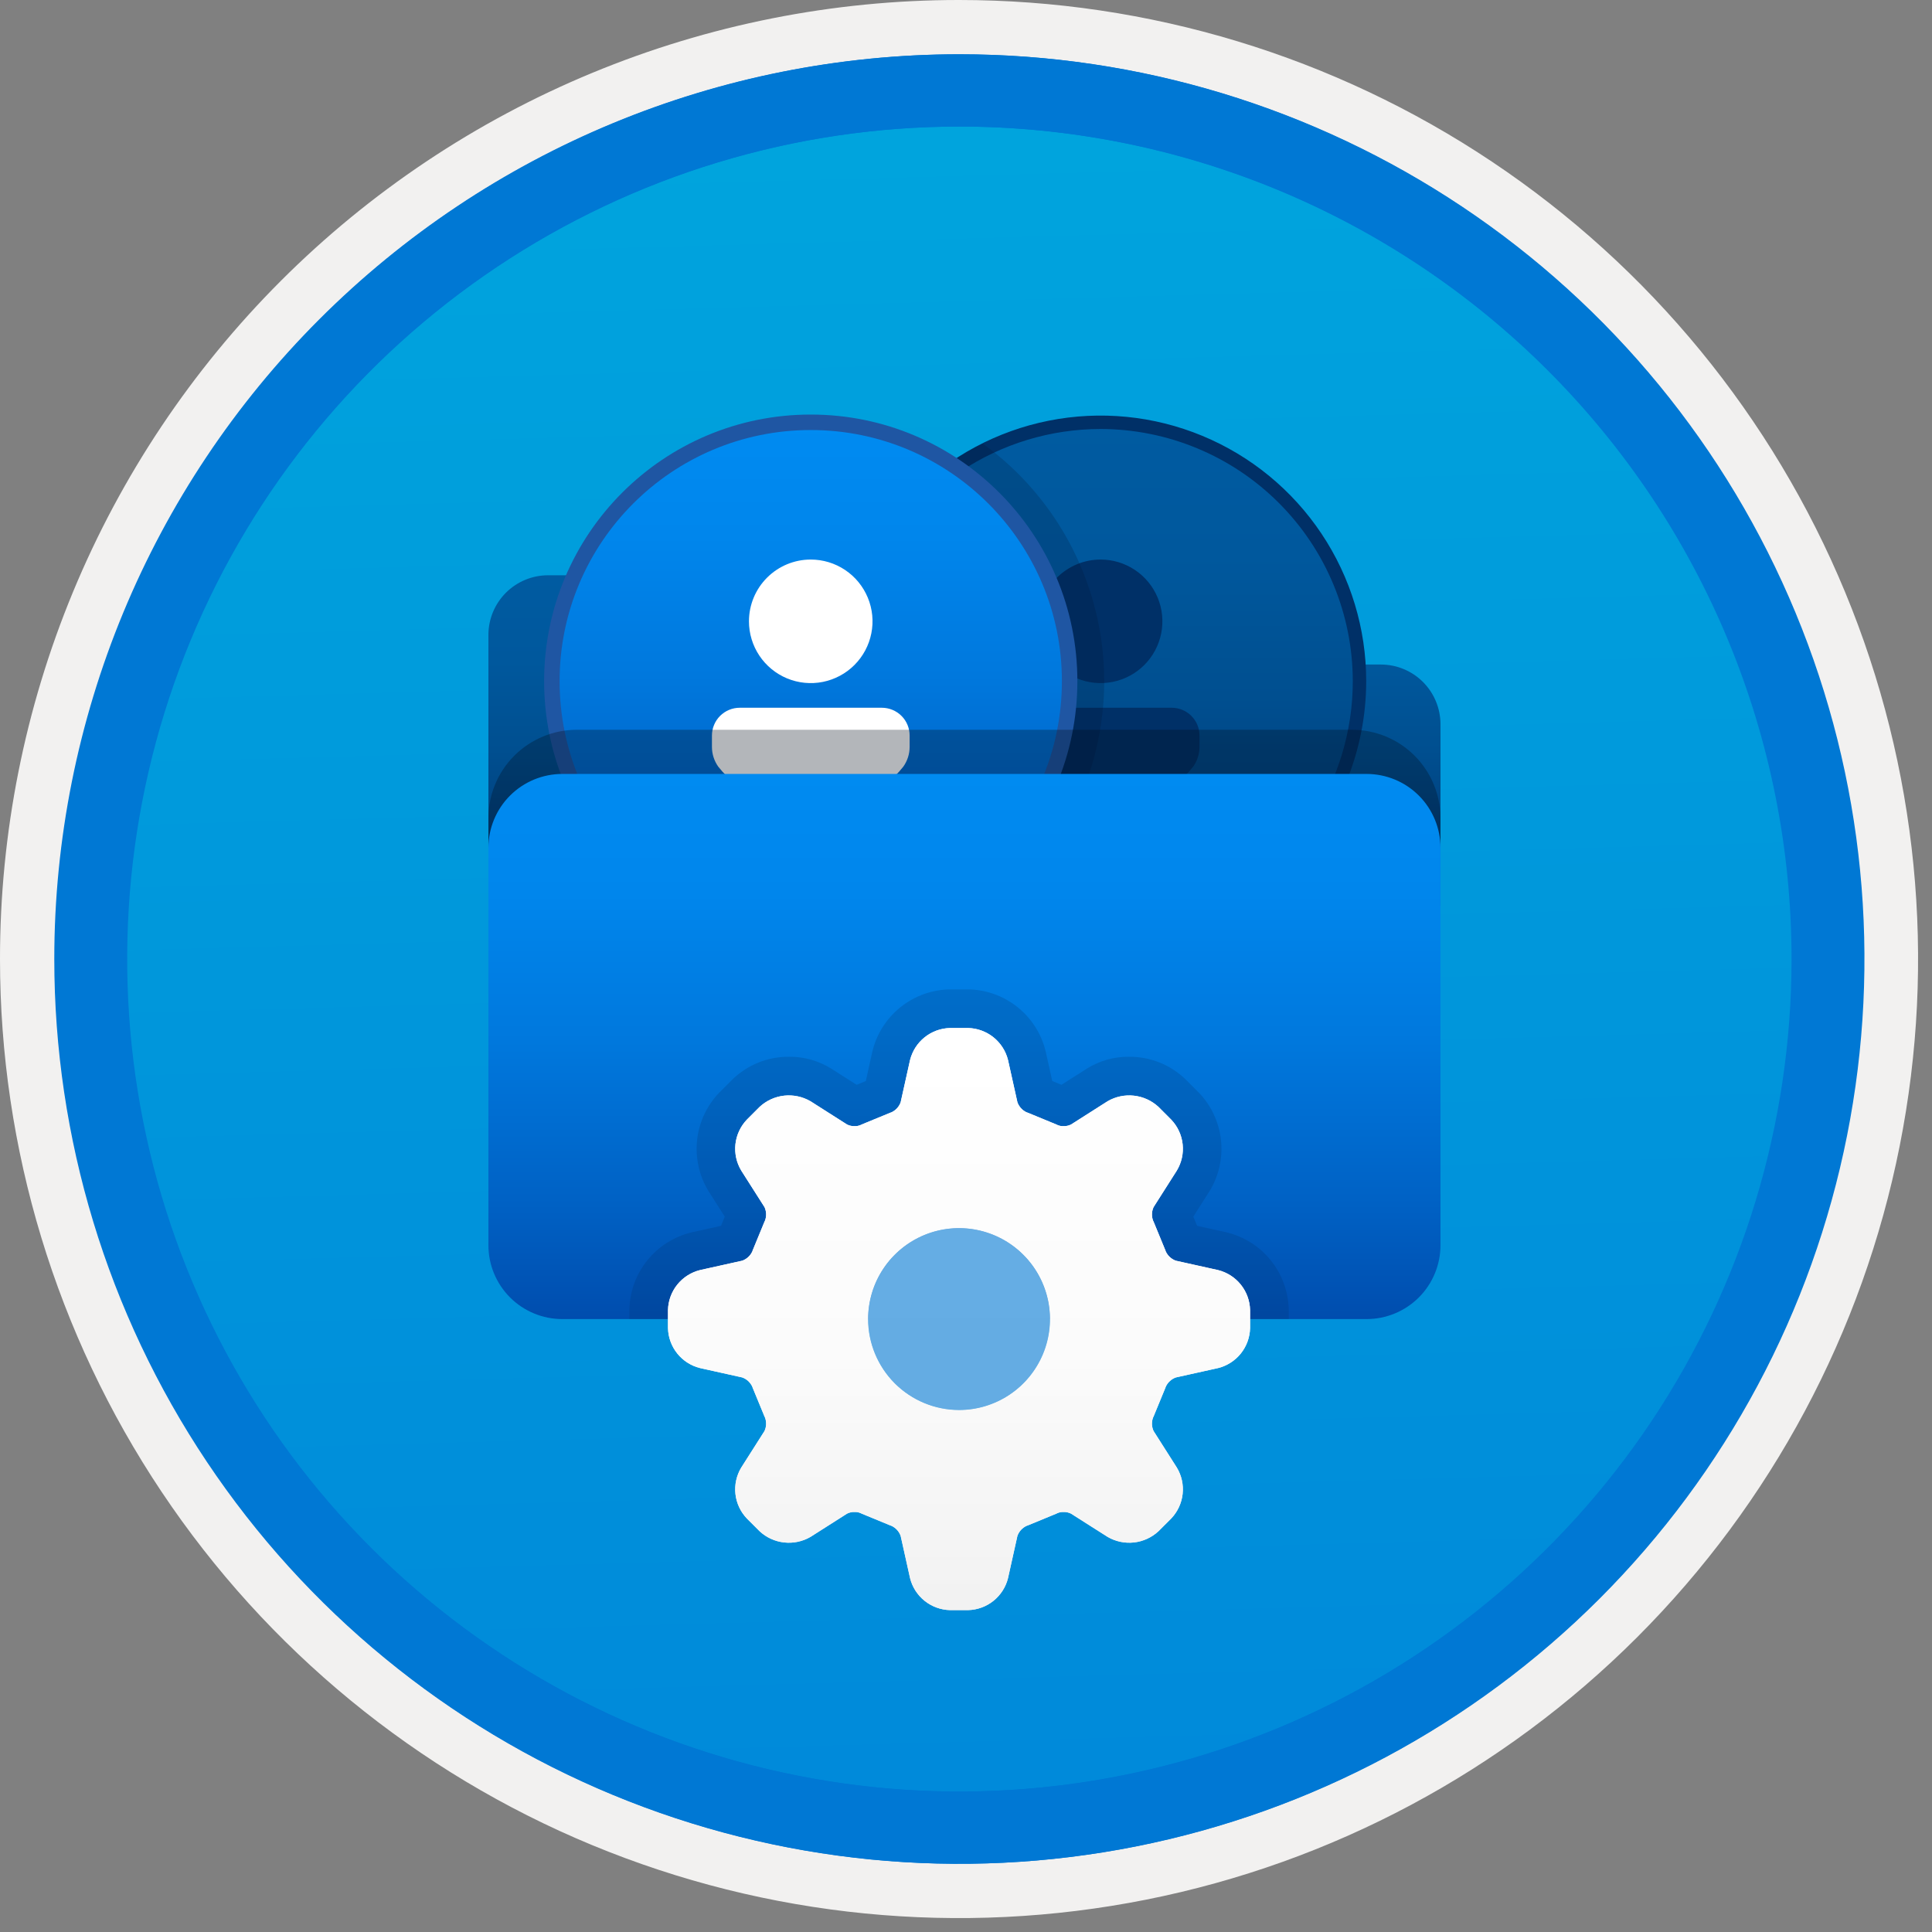 <svg width="100" height="100" viewBox="0 0 100 100" fill="none" xmlns="http://www.w3.org/2000/svg">
<rect x="0" y="0" width="100" height="100" fill="#808080" stroke="none"/>
<g clip-path="url(#clip0_939_379)">
<path d="M49.64 96.45C40.382 96.45 31.332 93.705 23.634 88.561C15.936 83.418 9.936 76.107 6.393 67.553C2.85 59 1.923 49.588 3.73 40.508C5.536 31.428 9.994 23.087 16.54 16.54C23.087 9.994 31.428 5.536 40.508 3.729C49.588 1.923 59 2.85 67.553 6.393C76.107 9.936 83.418 15.936 88.561 23.634C93.705 31.332 96.45 40.382 96.45 49.64C96.451 55.787 95.24 61.874 92.888 67.554C90.535 73.233 87.088 78.394 82.741 82.741C78.394 87.087 73.234 90.535 67.554 92.888C61.875 95.24 55.787 96.45 49.64 96.45V96.45Z" fill="url(#paint0_linear_939_379)"/>
<path fill-rule="evenodd" clip-rule="evenodd" d="M95.54 49.64C95.54 58.718 92.848 67.593 87.805 75.141C82.761 82.689 75.592 88.572 67.205 92.046C58.818 95.52 49.589 96.429 40.685 94.658C31.782 92.887 23.603 88.515 17.184 82.096C10.765 75.677 6.393 67.498 4.622 58.595C2.851 49.691 3.76 40.462 7.234 32.075C10.708 23.688 16.591 16.519 24.139 11.476C31.688 6.432 40.562 3.74 49.64 3.74C55.668 3.74 61.636 4.927 67.205 7.234C72.774 9.541 77.834 12.921 82.096 17.184C86.359 21.446 89.739 26.506 92.046 32.075C94.353 37.644 95.54 43.612 95.54 49.64V49.64ZM49.64 3.62732e-07C59.458 3.62732e-07 69.055 2.911 77.219 8.366C85.382 13.82 91.744 21.573 95.501 30.644C99.258 39.714 100.242 49.695 98.326 59.324C96.411 68.954 91.683 77.799 84.741 84.741C77.799 91.683 68.954 96.411 59.324 98.326C49.695 100.242 39.714 99.258 30.644 95.501C21.573 91.744 13.82 85.382 8.366 77.219C2.911 69.055 3.62732e-07 59.458 3.62732e-07 49.64C-0.001 43.121 1.283 36.666 3.777 30.643C6.271 24.62 9.928 19.147 14.537 14.537C19.147 9.928 24.62 6.271 30.643 3.777C36.666 1.283 43.121 -0.001 49.64 3.62732e-07V3.62732e-07Z" fill="#F2F1F0"/>
<path fill-rule="evenodd" clip-rule="evenodd" d="M92.73 49.64C92.73 58.163 90.202 66.493 85.468 73.58C80.733 80.666 74.003 86.189 66.129 89.45C58.256 92.711 49.592 93.565 41.233 91.902C32.874 90.24 25.197 86.136 19.17 80.109C13.144 74.083 9.04 66.405 7.378 58.047C5.715 49.688 6.568 41.024 9.83 33.15C13.091 25.277 18.614 18.547 25.7 13.812C32.786 9.077 41.117 6.55 49.64 6.55C55.298 6.55 60.902 7.664 66.13 9.829C71.358 11.995 76.108 15.169 80.11 19.17C84.111 23.171 87.285 27.922 89.45 33.15C91.616 38.378 92.73 43.981 92.73 49.64V49.64ZM49.64 2.81C58.902 2.81 67.956 5.557 75.657 10.702C83.358 15.848 89.36 23.162 92.905 31.719C96.449 40.276 97.377 49.692 95.57 58.776C93.763 67.86 89.303 76.205 82.753 82.754C76.204 89.303 67.86 93.763 58.776 95.57C49.691 97.377 40.276 96.45 31.718 92.905C23.161 89.361 15.848 83.359 10.702 75.657C5.556 67.956 2.81 58.902 2.81 49.64C2.811 37.22 7.745 25.31 16.527 16.528C25.309 7.745 37.22 2.811 49.64 2.81V2.81Z" fill="#0078D4"/>
<path fill-rule="evenodd" clip-rule="evenodd" d="M92.764 49.64C92.764 58.163 90.237 66.493 85.502 73.58C80.767 80.666 74.037 86.189 66.164 89.45C58.29 92.711 49.626 93.565 41.267 91.902C32.909 90.24 25.231 86.136 19.204 80.109C13.178 74.083 9.074 66.405 7.412 58.047C5.749 49.688 6.602 41.024 9.864 33.15C13.125 25.277 18.648 18.547 25.734 13.812C32.82 9.077 41.151 6.55 49.674 6.55C55.333 6.55 60.936 7.664 66.164 9.829C71.392 11.995 76.142 15.169 80.144 19.17C84.145 23.171 87.319 27.922 89.484 33.15C91.65 38.378 92.764 43.981 92.764 49.64V49.64ZM49.674 2.81C58.936 2.81 67.99 5.557 75.691 10.702C83.392 15.848 89.395 23.162 92.939 31.719C96.484 40.276 97.411 49.692 95.604 58.776C93.797 67.86 89.337 76.205 82.788 82.754C76.238 89.303 67.894 93.763 58.81 95.57C49.726 97.377 40.31 96.45 31.753 92.905C23.196 89.361 15.882 83.359 10.736 75.657C5.59 67.956 2.844 58.902 2.844 49.64C2.845 37.22 7.779 25.31 16.561 16.528C25.343 7.745 37.254 2.811 49.674 2.81V2.81Z" fill="#0078D4"/>
<path d="M42.763 29.776H28.36C27.544 29.778 26.762 30.104 26.185 30.681C25.608 31.258 25.282 32.04 25.28 32.856V46.889H74.559V37.476C74.556 36.66 74.231 35.878 73.654 35.3C73.077 34.723 72.295 34.398 71.479 34.396H48.379L45.66 31.133C45.306 30.708 44.863 30.366 44.363 30.132C43.862 29.897 43.316 29.776 42.763 29.776V29.776Z" fill="url(#paint1_linear_939_379)"/>
<path d="M56.968 48.658C64.368 48.658 70.368 42.658 70.368 35.258C70.368 27.857 64.368 21.858 56.968 21.858C49.567 21.858 43.567 27.857 43.567 35.258C43.567 42.658 49.567 48.658 56.968 48.658Z" fill="url(#paint2_linear_939_379)"/>
<path d="M56.968 49.005C54.249 49.005 51.591 48.199 49.33 46.689C47.069 45.178 45.307 43.031 44.267 40.519C43.226 38.007 42.954 35.243 43.484 32.576C44.014 29.909 45.324 27.459 47.246 25.537C49.169 23.614 51.619 22.305 54.285 21.774C56.952 21.244 59.716 21.516 62.228 22.557C64.74 23.597 66.888 25.359 68.398 27.62C69.909 29.881 70.715 32.539 70.715 35.258C70.711 38.902 69.261 42.397 66.684 44.974C64.107 47.551 60.613 49.001 56.968 49.005V49.005ZM56.968 22.205C54.386 22.205 51.863 22.97 49.716 24.404C47.569 25.839 45.896 27.877 44.908 30.262C43.92 32.648 43.662 35.272 44.166 37.804C44.669 40.336 45.912 42.662 47.738 44.487C49.563 46.313 51.889 47.556 54.421 48.06C56.953 48.563 59.578 48.305 61.963 47.317C64.348 46.329 66.386 44.656 67.821 42.51C69.255 40.363 70.02 37.839 70.02 35.258C70.016 31.797 68.64 28.48 66.193 26.032C63.746 23.585 60.428 22.209 56.968 22.205Z" fill="#003067"/>
<path d="M60.648 36.633C60.836 36.633 61.023 36.671 61.198 36.743C61.372 36.815 61.531 36.921 61.664 37.055C61.798 37.188 61.904 37.347 61.976 37.521C62.049 37.696 62.086 37.883 62.086 38.072V38.659C62.086 39.026 61.971 39.383 61.758 39.682C61.193 40.396 60.46 40.959 59.624 41.32C58.788 41.681 57.875 41.829 56.968 41.75C56.06 41.83 55.148 41.682 54.312 41.321C53.476 40.959 52.744 40.396 52.18 39.681C51.968 39.383 51.853 39.026 51.853 38.66V38.072C51.853 37.883 51.891 37.696 51.963 37.521C52.035 37.347 52.141 37.188 52.275 37.055C52.408 36.921 52.567 36.815 52.741 36.743C52.916 36.671 53.103 36.633 53.292 36.633L60.648 36.633ZM56.968 28.962C57.6 28.962 58.218 29.15 58.744 29.501C59.27 29.852 59.68 30.352 59.922 30.936C60.164 31.52 60.227 32.163 60.104 32.783C59.98 33.404 59.676 33.974 59.229 34.421C58.781 34.868 58.212 35.172 57.591 35.296C56.971 35.419 56.328 35.356 55.744 35.114C55.16 34.872 54.66 34.462 54.309 33.936C53.957 33.41 53.77 32.792 53.77 32.16C53.77 31.312 54.107 30.498 54.706 29.899C55.306 29.299 56.119 28.962 56.968 28.962L56.968 28.962Z" fill="#003067"/>
<path opacity="0.2" d="M57.154 35.258C57.154 32.856 56.583 30.489 55.489 28.351C54.395 26.212 52.81 24.364 50.863 22.958C48.569 24.092 46.637 25.844 45.286 28.017C43.936 30.191 43.22 32.699 43.22 35.258C43.22 37.817 43.936 40.325 45.286 42.498C46.637 44.671 48.569 46.424 50.863 47.557C52.81 46.151 54.395 44.303 55.489 42.165C56.583 40.027 57.154 37.659 57.154 35.258V35.258Z" fill="#001834"/>
<path d="M41.964 48.658C49.365 48.658 55.364 42.658 55.364 35.258C55.364 27.857 49.365 21.858 41.964 21.858C34.563 21.858 28.564 27.857 28.564 35.258C28.564 42.658 34.563 48.658 41.964 48.658Z" fill="url(#paint3_linear_939_379)" stroke="#1F56A3" stroke-width="0.801" stroke-miterlimit="10"/>
<path d="M45.644 36.633C45.833 36.633 46.02 36.671 46.194 36.743C46.369 36.815 46.528 36.921 46.661 37.055C46.795 37.188 46.901 37.347 46.973 37.521C47.045 37.696 47.082 37.883 47.082 38.072V38.659C47.082 39.026 46.968 39.383 46.755 39.682C46.19 40.396 45.456 40.959 44.62 41.32C43.784 41.681 42.871 41.829 41.964 41.75C41.057 41.83 40.145 41.682 39.309 41.321C38.473 40.959 37.74 40.396 37.176 39.681C36.964 39.383 36.85 39.026 36.85 38.66V38.072C36.85 37.883 36.887 37.696 36.96 37.521C37.032 37.347 37.138 37.188 37.271 37.055C37.405 36.921 37.563 36.815 37.738 36.743C37.912 36.671 38.099 36.633 38.288 36.633L45.644 36.633ZM41.964 28.962C42.597 28.962 43.215 29.149 43.741 29.501C44.267 29.852 44.676 30.352 44.918 30.936C45.16 31.52 45.224 32.163 45.1 32.783C44.977 33.404 44.672 33.974 44.225 34.421C43.778 34.868 43.208 35.172 42.588 35.296C41.968 35.419 41.325 35.356 40.74 35.114C40.156 34.872 39.657 34.462 39.305 33.936C38.954 33.41 38.766 32.792 38.766 32.16C38.766 31.312 39.103 30.498 39.703 29.899C40.303 29.299 41.116 28.962 41.964 28.962L41.964 28.962Z" fill="white"/>
<path opacity="0.3" d="M29.857 37.773H69.982C70.583 37.773 71.178 37.891 71.733 38.121C72.288 38.351 72.793 38.688 73.218 39.114C73.643 39.539 73.98 40.043 74.21 40.598C74.44 41.154 74.559 41.749 74.559 42.35V44.079H25.28V42.35C25.28 41.136 25.762 39.972 26.621 39.114C27.479 38.255 28.643 37.773 29.857 37.773V37.773Z" fill="#000C1A"/>
<path d="M74.559 43.883V64.451C74.559 65.465 74.156 66.438 73.439 67.155C72.721 67.872 71.749 68.275 70.735 68.275H29.104C28.09 68.275 27.117 67.872 26.4 67.155C25.683 66.438 25.28 65.465 25.28 64.451V43.883C25.28 42.869 25.683 41.896 26.4 41.179C27.117 40.462 28.09 40.059 29.104 40.059H70.735C71.749 40.059 72.721 40.462 73.439 41.179C74.156 41.896 74.559 42.869 74.559 43.883V43.883Z" fill="url(#paint4_linear_939_379)"/>
<path opacity="0.2" d="M66.705 68.275V67.804C66.69 66.871 66.366 65.97 65.782 65.243C65.199 64.515 64.389 64.003 63.482 63.786L61.961 63.449L61.765 62.974L62.6 61.663C63.089 60.868 63.3 59.933 63.198 59.006C63.096 58.078 62.688 57.211 62.039 56.541L61.373 55.875C60.586 55.111 59.529 54.688 58.432 54.697C57.662 54.691 56.906 54.905 56.253 55.314L54.941 56.149L54.465 55.953L54.127 54.434C53.912 53.526 53.4 52.717 52.672 52.133C51.945 51.549 51.044 51.224 50.111 51.21H49.169C48.237 51.225 47.336 51.549 46.608 52.133C45.88 52.717 45.368 53.526 45.152 54.433L44.814 55.954L44.34 56.149L43.029 55.315C42.376 54.906 41.619 54.691 40.848 54.697C39.751 54.687 38.694 55.111 37.907 55.875L37.241 56.541C36.591 57.211 36.184 58.077 36.082 59.005C35.98 59.932 36.19 60.866 36.678 61.661L37.514 62.974L37.319 63.449L35.798 63.786C34.891 64.003 34.081 64.515 33.498 65.243C32.914 65.97 32.59 66.871 32.576 67.804V68.275L66.705 68.275Z" fill="#003067"/>
<path d="M44.932 68.275C44.932 67.344 45.208 66.433 45.725 65.659C46.243 64.885 46.978 64.282 47.838 63.925C48.698 63.569 49.645 63.476 50.558 63.658C51.471 63.839 52.31 64.288 52.968 64.946C53.627 65.604 54.075 66.443 54.257 67.356C54.438 68.269 54.345 69.216 53.989 70.076C53.633 70.936 53.029 71.672 52.255 72.189C51.481 72.706 50.571 72.982 49.64 72.982C48.392 72.981 47.195 72.484 46.312 71.602C45.43 70.719 44.934 69.523 44.932 68.275V68.275ZM36.232 70.81L38.421 71.297C38.647 71.379 38.832 71.548 38.935 71.766C38.943 71.79 38.951 71.814 38.961 71.837L39.565 73.304C39.576 73.33 39.587 73.355 39.6 73.38C39.682 73.605 39.671 73.853 39.57 74.07L38.366 75.963C38.119 76.373 38.014 76.852 38.066 77.327C38.118 77.802 38.325 78.247 38.654 78.594L39.321 79.26C39.67 79.584 40.115 79.786 40.588 79.838C41.062 79.89 41.54 79.789 41.952 79.549L43.844 78.345C43.965 78.284 44.099 78.255 44.234 78.26C44.337 78.256 44.439 78.275 44.535 78.314C44.559 78.327 44.584 78.339 44.61 78.349L46.078 78.954C46.101 78.963 46.124 78.972 46.148 78.979C46.366 79.082 46.535 79.267 46.617 79.494L47.104 81.683C47.219 82.147 47.484 82.56 47.857 82.859C48.23 83.158 48.691 83.327 49.169 83.339H50.11C50.588 83.327 51.049 83.159 51.422 82.859C51.795 82.56 52.06 82.147 52.175 81.683L52.662 79.493C52.745 79.267 52.913 79.082 53.131 78.979C53.155 78.972 53.178 78.963 53.202 78.954L54.669 78.349C54.695 78.339 54.72 78.327 54.745 78.314C54.84 78.275 54.943 78.256 55.046 78.26C55.181 78.256 55.315 78.285 55.436 78.345L57.328 79.548C57.739 79.788 58.217 79.89 58.691 79.838C59.164 79.786 59.609 79.583 59.959 79.26L60.625 78.594C60.954 78.247 61.161 77.802 61.213 77.327C61.265 76.851 61.16 76.372 60.913 75.962L59.709 74.07C59.608 73.853 59.598 73.605 59.679 73.38C59.692 73.355 59.704 73.33 59.714 73.304L60.318 71.837C60.328 71.814 60.337 71.79 60.344 71.766C60.447 71.548 60.632 71.379 60.859 71.297L63.047 70.811C63.511 70.695 63.925 70.431 64.224 70.058C64.523 69.684 64.692 69.224 64.704 68.746V67.804C64.692 67.326 64.523 66.865 64.224 66.492C63.925 66.119 63.512 65.855 63.048 65.739L60.858 65.253C60.632 65.17 60.447 65.001 60.344 64.784C60.337 64.76 60.328 64.736 60.318 64.713L59.714 63.245C59.704 63.22 59.692 63.195 59.679 63.17C59.598 62.945 59.609 62.696 59.71 62.479L60.913 60.587C61.16 60.177 61.265 59.698 61.213 59.223C61.161 58.747 60.954 58.302 60.625 57.956L59.959 57.289C59.609 56.966 59.164 56.764 58.691 56.712C58.217 56.66 57.739 56.761 57.327 57.001L55.436 58.205C55.315 58.265 55.181 58.294 55.046 58.289C54.943 58.294 54.84 58.275 54.745 58.235C54.72 58.223 54.695 58.211 54.669 58.2L53.202 57.596C53.178 57.587 53.155 57.578 53.131 57.571C52.913 57.467 52.745 57.282 52.662 57.056L52.175 54.867C52.06 54.403 51.795 53.99 51.422 53.69C51.049 53.391 50.588 53.222 50.11 53.21H49.169C48.691 53.223 48.23 53.391 47.857 53.691C47.484 53.99 47.22 54.403 47.104 54.867L46.617 57.056C46.535 57.282 46.366 57.467 46.148 57.571C46.124 57.578 46.101 57.587 46.078 57.596L44.61 58.2C44.584 58.211 44.559 58.223 44.535 58.235C44.44 58.275 44.337 58.293 44.234 58.289C44.099 58.294 43.965 58.265 43.844 58.205L41.952 57.001C41.54 56.761 41.062 56.66 40.589 56.711C40.115 56.763 39.67 56.966 39.321 57.289L38.655 57.955C38.325 58.302 38.119 58.747 38.066 59.222C38.014 59.698 38.119 60.177 38.366 60.587L39.57 62.479C39.62 62.587 39.648 62.703 39.654 62.821C39.659 62.94 39.641 63.058 39.6 63.169C39.587 63.194 39.576 63.219 39.565 63.245L38.961 64.713C38.951 64.736 38.943 64.76 38.935 64.784C38.832 65.002 38.647 65.17 38.42 65.253L36.232 65.739C35.768 65.855 35.355 66.119 35.055 66.492C34.756 66.865 34.587 67.326 34.575 67.804V68.746C34.587 69.224 34.756 69.684 35.055 70.057C35.354 70.43 35.768 70.695 36.232 70.81H36.232Z" fill="url(#paint5_linear_939_379)"/>
<path d="M44.932 68.275C44.932 67.344 45.208 66.433 45.725 65.659C46.242 64.885 46.978 64.282 47.838 63.925C48.698 63.569 49.645 63.476 50.558 63.658C51.471 63.839 52.31 64.288 52.968 64.946C53.627 65.604 54.075 66.443 54.257 67.356C54.438 68.269 54.345 69.216 53.989 70.076C53.633 70.936 53.029 71.672 52.255 72.189C51.481 72.706 50.571 72.982 49.639 72.982C48.391 72.981 47.195 72.484 46.312 71.602C45.43 70.719 44.933 69.523 44.932 68.275V68.275Z" fill="url(#paint6_linear_939_379)"/>
<path d="M44.932 68.275C44.932 67.344 45.208 66.433 45.725 65.659C46.243 64.885 46.978 64.282 47.838 63.925C48.698 63.569 49.645 63.476 50.558 63.658C51.471 63.839 52.31 64.288 52.968 64.946C53.627 65.604 54.075 66.443 54.257 67.356C54.438 68.269 54.345 69.216 53.989 70.076C53.633 70.936 53.029 71.672 52.255 72.189C51.481 72.706 50.571 72.982 49.64 72.982C48.392 72.981 47.195 72.484 46.312 71.602C45.43 70.719 44.934 69.523 44.932 68.275V68.275ZM36.232 70.81L38.421 71.297C38.647 71.379 38.832 71.548 38.935 71.766C38.943 71.79 38.951 71.814 38.961 71.837L39.565 73.304C39.576 73.33 39.587 73.355 39.6 73.38C39.682 73.605 39.671 73.853 39.57 74.07L38.366 75.963C38.119 76.373 38.014 76.852 38.066 77.327C38.118 77.802 38.325 78.247 38.654 78.594L39.321 79.26C39.67 79.584 40.115 79.786 40.588 79.838C41.062 79.89 41.54 79.789 41.952 79.549L43.844 78.345C43.965 78.284 44.099 78.255 44.234 78.26C44.337 78.256 44.439 78.275 44.535 78.314C44.559 78.327 44.584 78.339 44.61 78.349L46.078 78.954C46.101 78.963 46.124 78.972 46.148 78.979C46.366 79.082 46.535 79.267 46.617 79.494L47.104 81.683C47.219 82.147 47.484 82.56 47.857 82.859C48.23 83.158 48.691 83.327 49.169 83.339H50.11C50.588 83.327 51.049 83.159 51.422 82.859C51.795 82.56 52.06 82.147 52.175 81.683L52.662 79.493C52.745 79.267 52.913 79.082 53.131 78.979C53.155 78.972 53.178 78.963 53.202 78.954L54.669 78.349C54.695 78.339 54.72 78.327 54.745 78.314C54.84 78.275 54.943 78.256 55.046 78.26C55.181 78.256 55.315 78.285 55.436 78.345L57.328 79.548C57.739 79.788 58.217 79.89 58.691 79.838C59.164 79.786 59.609 79.583 59.959 79.26L60.625 78.594C60.954 78.247 61.161 77.802 61.213 77.327C61.265 76.851 61.16 76.372 60.913 75.962L59.709 74.07C59.608 73.853 59.598 73.605 59.679 73.38C59.692 73.355 59.704 73.33 59.714 73.304L60.318 71.837C60.328 71.814 60.337 71.79 60.344 71.766C60.447 71.548 60.632 71.379 60.859 71.297L63.047 70.811C63.511 70.695 63.925 70.431 64.224 70.058C64.523 69.684 64.692 69.224 64.704 68.746V67.804C64.692 67.326 64.523 66.865 64.224 66.492C63.925 66.119 63.512 65.855 63.048 65.739L60.858 65.253C60.632 65.17 60.447 65.001 60.344 64.784C60.337 64.76 60.328 64.736 60.318 64.713L59.714 63.245C59.704 63.22 59.692 63.195 59.679 63.17C59.598 62.945 59.609 62.696 59.71 62.479L60.913 60.587C61.16 60.177 61.265 59.698 61.213 59.223C61.161 58.747 60.954 58.302 60.625 57.956L59.959 57.289C59.609 56.966 59.164 56.764 58.691 56.712C58.217 56.66 57.739 56.761 57.327 57.001L55.436 58.205C55.315 58.265 55.181 58.294 55.046 58.289C54.943 58.294 54.84 58.275 54.745 58.235C54.72 58.223 54.695 58.211 54.669 58.2L53.202 57.596C53.178 57.587 53.155 57.578 53.131 57.571C52.913 57.467 52.745 57.282 52.662 57.056L52.175 54.867C52.06 54.403 51.795 53.99 51.422 53.69C51.049 53.391 50.588 53.222 50.11 53.21H49.169C48.691 53.223 48.23 53.391 47.857 53.691C47.484 53.99 47.22 54.403 47.104 54.867L46.617 57.056C46.535 57.282 46.366 57.467 46.148 57.571C46.124 57.578 46.101 57.587 46.078 57.596L44.61 58.2C44.584 58.211 44.559 58.223 44.535 58.235C44.44 58.275 44.337 58.293 44.234 58.289C44.099 58.294 43.965 58.265 43.844 58.205L41.952 57.001C41.54 56.761 41.062 56.66 40.589 56.711C40.115 56.763 39.67 56.966 39.321 57.289L38.655 57.955C38.325 58.302 38.119 58.747 38.066 59.222C38.014 59.698 38.119 60.177 38.366 60.587L39.57 62.479C39.62 62.587 39.648 62.703 39.654 62.821C39.659 62.94 39.641 63.058 39.6 63.169C39.587 63.194 39.576 63.219 39.565 63.245L38.961 64.713C38.951 64.736 38.943 64.76 38.935 64.784C38.832 65.002 38.647 65.17 38.42 65.253L36.232 65.739C35.768 65.855 35.355 66.119 35.055 66.492C34.756 66.865 34.587 67.326 34.575 67.804V68.746C34.587 69.224 34.756 69.684 35.055 70.057C35.354 70.43 35.768 70.695 36.232 70.81H36.232Z" fill="url(#paint7_linear_939_379)"/>
<path opacity="0.6" d="M44.932 68.275C44.932 67.344 45.208 66.433 45.725 65.659C46.242 64.885 46.978 64.282 47.838 63.925C48.698 63.569 49.645 63.476 50.558 63.658C51.471 63.839 52.31 64.288 52.968 64.946C53.627 65.604 54.075 66.443 54.257 67.356C54.438 68.269 54.345 69.216 53.989 70.076C53.633 70.936 53.029 71.672 52.255 72.189C51.481 72.706 50.571 72.982 49.639 72.982C48.391 72.981 47.195 72.484 46.312 71.602C45.43 70.719 44.933 69.523 44.932 68.275V68.275Z" fill="#0078D4"/>
</g>
<defs>
<linearGradient id="paint0_linear_939_379" x1="47.87" y1="-15.153" x2="51.852" y2="130.615" gradientUnits="userSpaceOnUse">
<stop stop-color="#00ABDE"/>
<stop offset="1" stop-color="#007ED8"/>
</linearGradient>
<linearGradient id="paint1_linear_939_379" x1="49.919" y1="29.776" x2="49.919" y2="46.919" gradientUnits="userSpaceOnUse">
<stop stop-color="#005BA1"/>
<stop offset="0.26" stop-color="#00589D"/>
<stop offset="0.53" stop-color="#004F90"/>
<stop offset="0.8" stop-color="#003F7C"/>
<stop offset="1" stop-color="#003067"/>
</linearGradient>
<linearGradient id="paint2_linear_939_379" x1="56.968" y1="48.658" x2="56.968" y2="21.809" gradientUnits="userSpaceOnUse">
<stop stop-color="#003067"/>
<stop offset="0.2" stop-color="#003F7C"/>
<stop offset="0.47" stop-color="#004F90"/>
<stop offset="0.74" stop-color="#00589D"/>
<stop offset="1" stop-color="#005BA1"/>
</linearGradient>
<linearGradient id="paint3_linear_939_379" x1="41.964" y1="48.658" x2="41.964" y2="21.858" gradientUnits="userSpaceOnUse">
<stop stop-color="#004DAE"/>
<stop offset="0.21" stop-color="#0061C4"/>
<stop offset="0.51" stop-color="#0078DD"/>
<stop offset="0.78" stop-color="#0086EC"/>
<stop offset="1" stop-color="#008BF1"/>
</linearGradient>
<linearGradient id="paint4_linear_939_379" x1="49.919" y1="40.059" x2="49.919" y2="68.275" gradientUnits="userSpaceOnUse">
<stop stop-color="#008BF1"/>
<stop offset="0.22" stop-color="#0086EC"/>
<stop offset="0.49" stop-color="#0078DD"/>
<stop offset="0.79" stop-color="#0061C4"/>
<stop offset="1" stop-color="#004DAE"/>
</linearGradient>
<linearGradient id="paint5_linear_939_379" x1="49.64" y1="54.292" x2="49.64" y2="82.683" gradientUnits="userSpaceOnUse">
<stop stop-color="white"/>
<stop offset="0.56" stop-color="#FBFBFB"/>
<stop offset="1" stop-color="#F2F2F2"/>
</linearGradient>
<linearGradient id="paint6_linear_939_379" x1="49.639" y1="54.292" x2="49.639" y2="82.683" gradientUnits="userSpaceOnUse">
<stop stop-color="white"/>
<stop offset="0.56" stop-color="#FBFBFB"/>
<stop offset="1" stop-color="#F2F2F2"/>
</linearGradient>
<linearGradient id="paint7_linear_939_379" x1="49.64" y1="54.292" x2="49.64" y2="82.683" gradientUnits="userSpaceOnUse">
<stop stop-color="white"/>
<stop offset="0.56" stop-color="#FBFBFB"/>
<stop offset="1" stop-color="#F2F2F2"/>
</linearGradient>
<clipPath id="clip0_939_379">
<rect width="99.28" height="99.28" fill="white"/>
</clipPath>
</defs>
</svg>
